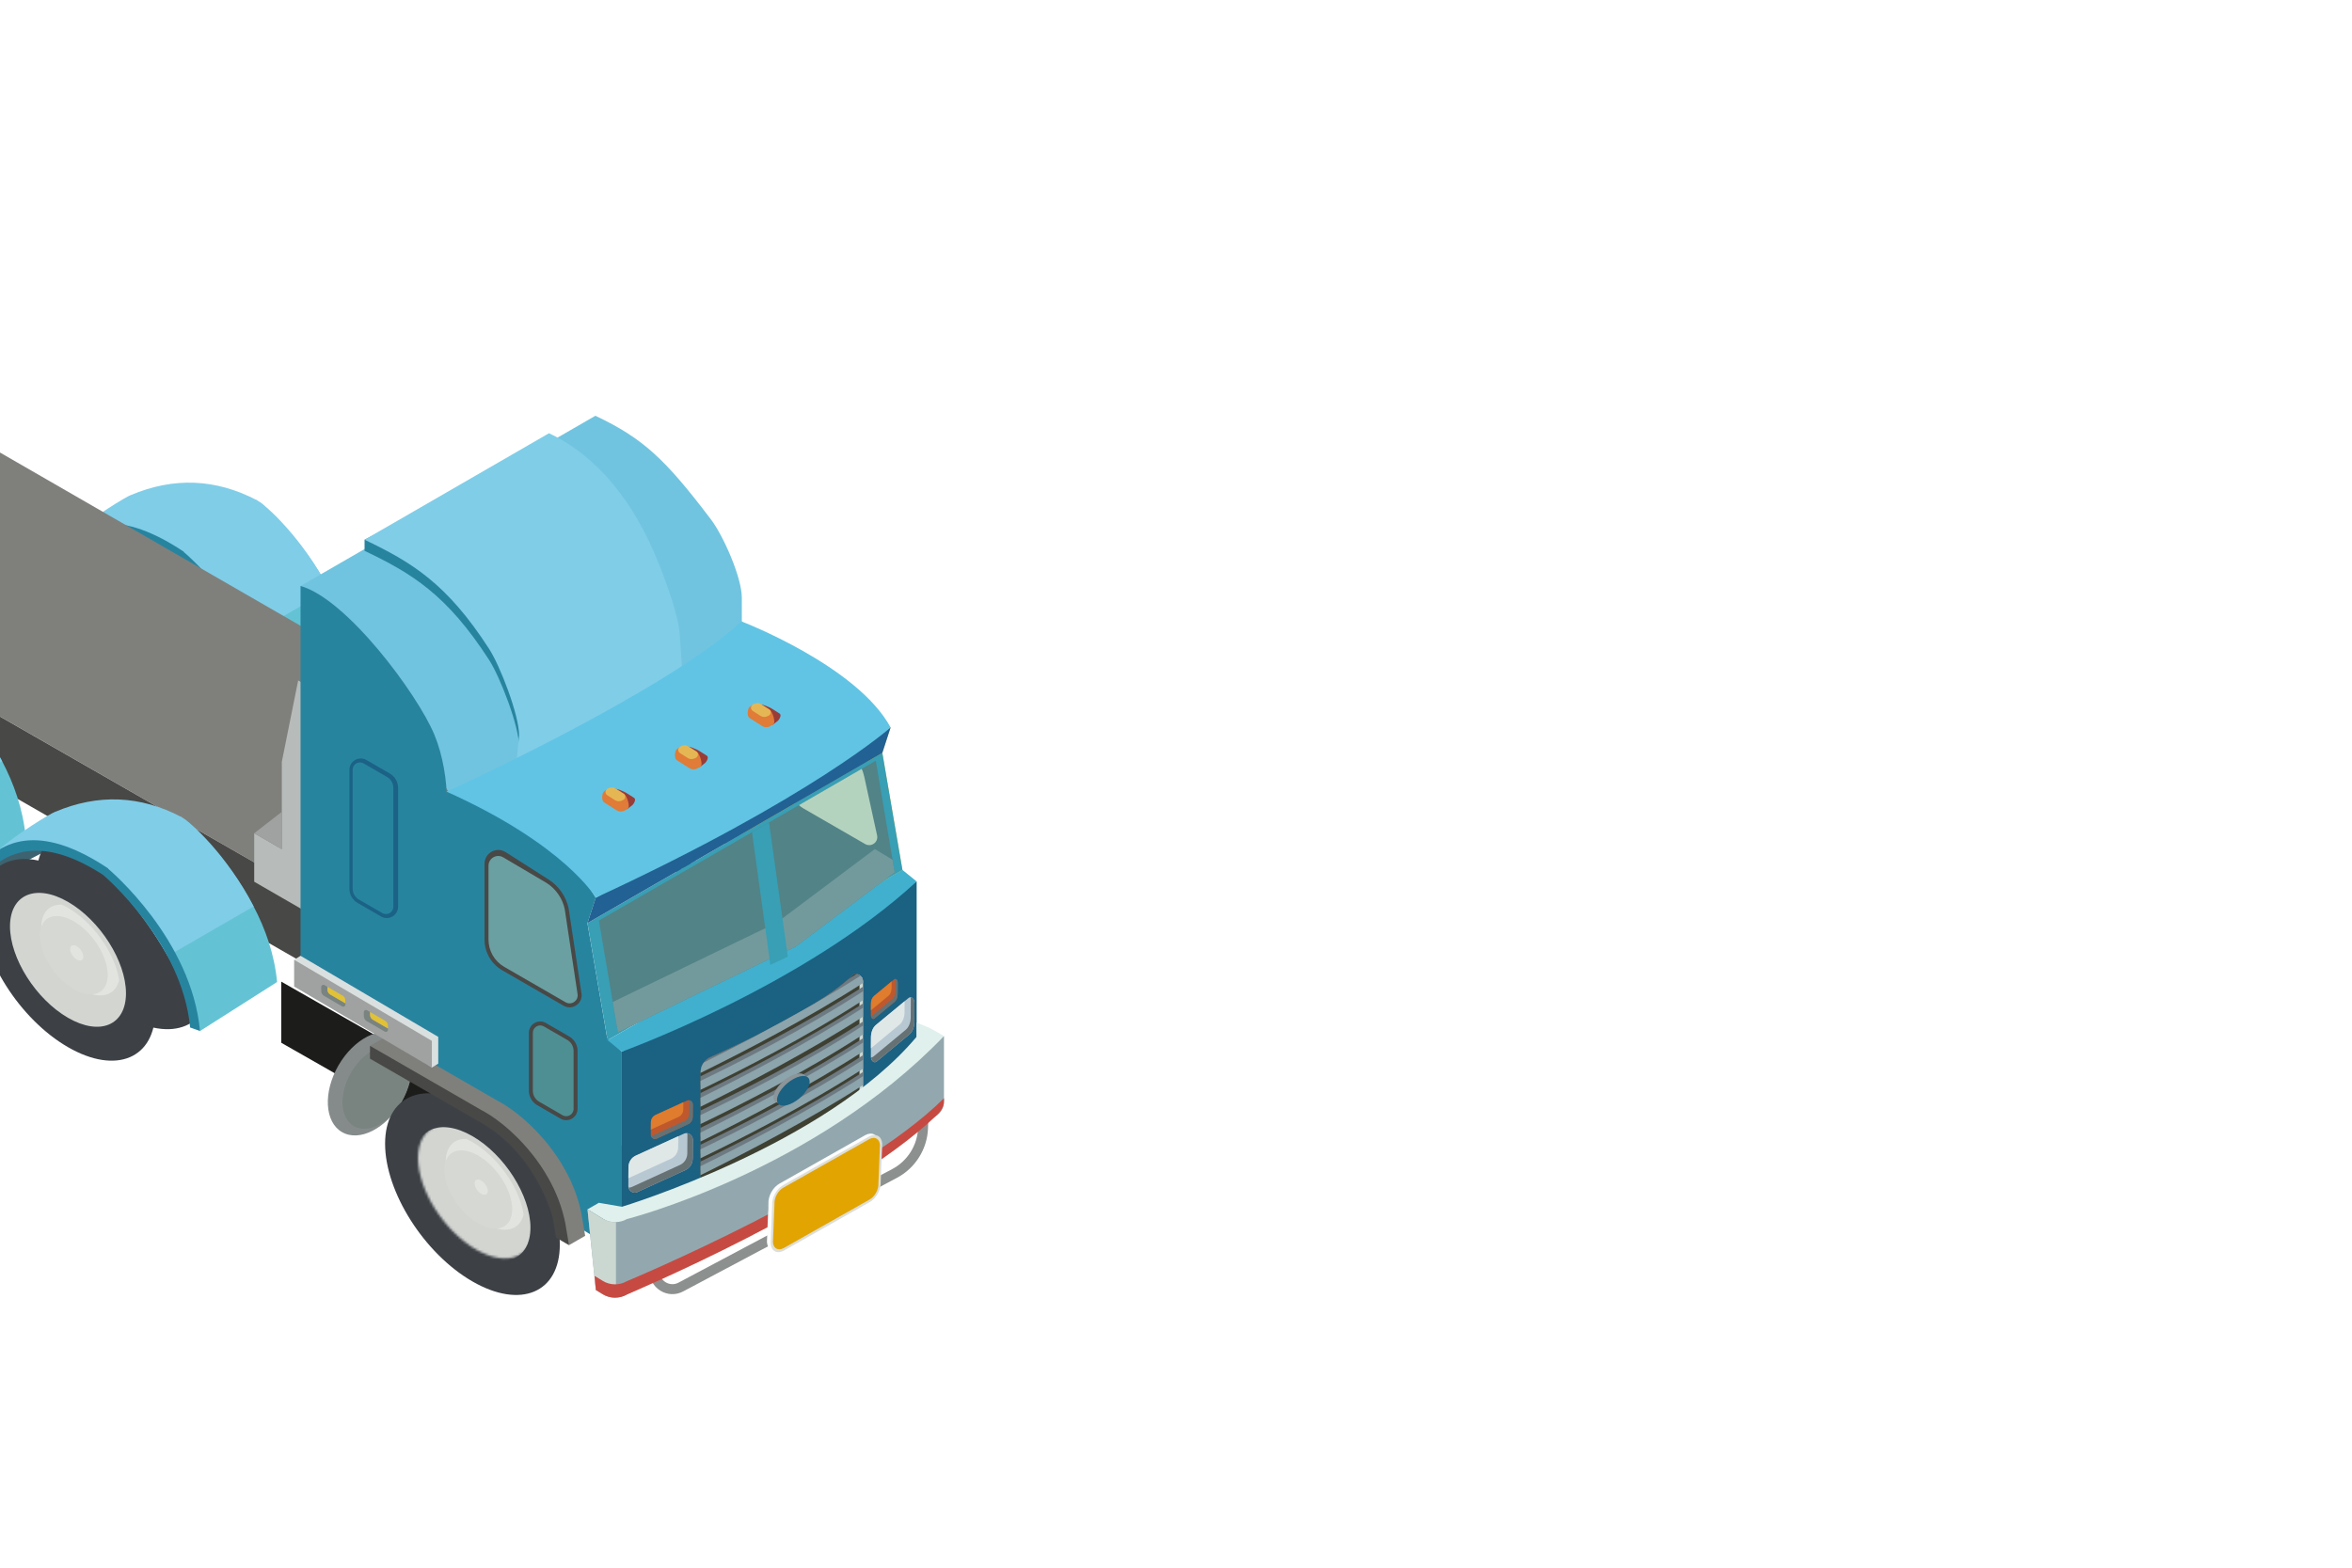 <?xml version="1.0" encoding="UTF-8" standalone="no"?>
<svg
   xmlns:dc="http://purl.org/dc/elements/1.1/"
   xmlns:cc="http://creativecommons.org/ns#"
   xmlns:rdf="http://www.w3.org/1999/02/22-rdf-syntax-ns#"
   xmlns:svg="http://www.w3.org/2000/svg"
   xmlns="http://www.w3.org/2000/svg"
   xmlns:xlink="http://www.w3.org/1999/xlink"
   xmlns:sodipodi="http://sodipodi.sourceforge.net/DTD/sodipodi-0.dtd"
   xmlns:inkscape="http://www.inkscape.org/namespaces/inkscape"
   width="976.305"
   height="651.046"
   viewBox="0 0 976.305 531.687"
   version="1.1"
   id="svg8378"
   sodipodi:docname="truck_with_40container.svg"
   inkscape:version="0.92.3 (2405546, 2018-03-11)">
  <sodipodi:namedview
     pagecolor="#ffffff"
     bordercolor="#666666"
     borderopacity="1"
     objecttolerance="10"
     gridtolerance="10"
     guidetolerance="10"
     inkscape:pageopacity="0"
     inkscape:pageshadow="2"
     inkscape:window-width="1920"
     inkscape:window-height="997"
     id="namedview8380"
     showgrid="false"
     inkscape:zoom="0.7333333"
     inkscape:cx="439.58202"
     inkscape:cy="374.722"
     inkscape:window-x="0"
     inkscape:window-y="25"
     inkscape:window-maximized="1"
     inkscape:current-layer="svg8378"
     fit-margin-top="0"
     fit-margin-left="0"
     fit-margin-right="0"
     fit-margin-bottom="0" />
  <defs
     id="defs7852">
    <filter
       x="0"
       y="0"
       width="1"
       height="1"
       filterUnits="objectBoundingBox"
       id="filter-1">
      <feGaussianBlur
         stdDeviation="0"
         in="SourceGraphic"
         id="feGaussianBlur7844" />
    </filter>
    <path
       d="m 10.864,55.291 c 0,13.293 10.777,17.848 24.072,10.175 13.291,-7.673 24.068,-24.668 24.068,-37.957 0,-13.289 -10.777,-17.844 -24.068,-10.175 -13.295,7.673 -24.072,24.668 -24.072,37.957"
       id="path-2"
       inkscape:connector-curvature="0" />
    <path
       d="m 43.747,12.888 c 0,11.934 -9.666,27.174 -21.602,34.067 -11.891,6.857 -21.598,2.767 -21.598,-9.126 0,-1.322 0.122,-2.686 0.371,-4.045 C 2.694,22.675 11.573,9.916 22.145,3.762 23.014,3.268 23.88,2.811 24.709,2.439 35.444,-2.516 43.747,1.823 43.747,12.888"
       id="path-4"
       inkscape:connector-curvature="0" />
    <path
       d="m 30.891,6.82 c 0,8.836 -11.193,24.982 -20.071,30.227 L 10.693,37.128 10.321,37.006 C 9.909,36.924 9.538,36.842 9.166,36.634 L 8.713,36.467 C 6.77,35.769 3.59,34.528 0.578,32.834 0.329,32.341 0.161,31.802 0.039,31.226 0.288,29.614 0.7,27.961 1.235,26.312 4.043,17.68 10.489,8.803 18.212,3.228 19.2,2.485 20.233,1.824 21.265,1.204 22.008,0.791 22.714,0.42 23.412,0.089 26.266,2.155 28.658,4.51 29.94,5.787 l 0.041,0.041 c 0.58,0.62 0.91,0.992 0.91,0.992"
       id="path-6"
       inkscape:connector-curvature="0" />
    <path
       d="m 14.02,4.523 c 0,3.796 -3.074,8.64 -6.866,10.832 -3.78,2.179 -6.866,0.877 -6.866,-2.902 0,-0.42 0.037,-0.853 0.118,-1.286 C 0.969,7.633 3.79,3.58 7.154,1.621 L 7.966,1.205 c 3.417,-1.575 6.054,-0.2 6.054,3.318"
       id="path-8"
       inkscape:connector-curvature="0" />
    <path
       d="m 35.44,18.91 c -0.469,0 -0.984,-0.114 -1.523,-0.355 L 15.671,10.343 0.865,1.764 C 0.69,1.405 0.543,1.037 0.433,0.666 14.087,7.817 26.901,13.967 36.775,18.53 36.399,18.779 35.946,18.91 35.44,18.91"
       id="path-10"
       inkscape:connector-curvature="0" />
  </defs>
  <g
     id="main-group"
     transform="translate(-380.08,-20.034)">
    <g
       id="g34234"
       transform="translate(-76.08,-138.034)"
       style="fill:none;fill-rule:evenodd;stroke:none;stroke-width:1">
      <g
         id="Group"
         transform="translate(24,133)">
        <g
           id="view-finder-oval">
          <ellipse
             id="Oval"
             transform="matrix(-0.94,-0.342,-0.342,0.94,1054.781,185.986)"
             cx="488.152"
             cy="315.523"
             rx="457.934"
             ry="169.098"
             style="opacity:0.422;fill:#ffffff;fill-opacity:0.223;filter:url(#filter-1)" />
        </g>
        <g
           id="truck-rear"
           transform="matrix(-1,0,0,1,677,49)">
          <g
             id="Group-8-Copy-5"
             transform="translate(273.224,15.511)">
            <polygon
               id="Path-2"
               points="119.573,27.225 126.43,37.505 94.699,21.06 104.088,19.959 "
               style="fill:#3e6370" />
            <path
               d="M 63.631,90.099 C 83.661,78.541 99.895,52.934 99.895,32.907 99.895,12.884 83.661,6.019 63.631,17.581 43.6,29.14 27.366,54.746 27.366,74.774 c 0,20.023 16.234,26.888 36.265,15.326 z"
               id="Fill-6150-Copy"
               inkscape:connector-curvature="0"
               style="fill:#3d4146" />
            <path
               d="m 50.527,87.846 c 0,20.027 16.238,26.892 36.265,15.33 20.031,-11.558 36.269,-37.165 36.269,-57.192 0,-20.027 -16.238,-26.888 -36.269,-15.33 C 66.766,42.217 50.527,67.823 50.527,87.846"
               id="Fill-6154-Copy"
               inkscape:connector-curvature="0"
               style="fill:#3d4146" />
            <path
               d="m 62.724,80.81 c 0,13.289 10.777,17.844 24.068,10.171 13.295,-7.673 24.072,-24.668 24.072,-37.957 0,-13.289 -10.777,-17.844 -24.072,-10.171 -13.291,7.669 -24.068,24.664 -24.068,37.957"
               id="Fill-6158-Copy"
               inkscape:connector-curvature="0"
               style="fill:#d3d5d1" />
            <path
               d="m 97.895,53.212 v 0.163 c 0,9.044 -7.311,20.566 -16.357,25.77 -1.649,0.992 -3.262,1.649 -4.788,2.065 -5.041,1.363 -9.046,-0.208 -10.658,-4.257 -0.245,-0.494 -0.412,-1.029 -0.535,-1.608 0.245,-1.612 0.661,-3.261 1.196,-4.914 2.808,-8.632 9.254,-17.509 16.977,-23.084 0.988,-0.743 2.021,-1.404 3.053,-2.024 0.743,-0.412 1.445,-0.784 2.147,-1.114 l 0.412,-0.204 c 5.041,-0.208 8.47,3.098 8.552,9.208"
               id="Fill-6162-Copy"
               inkscape:connector-curvature="0"
               style="fill:#e2e4e0" />
            <path
               d="m 98.475,56.881 c 0,7.783 -6.307,17.725 -14.091,22.227 -7.76,4.469 -14.095,1.804 -14.095,-5.955 0,-0.865 0.082,-1.751 0.245,-2.641 1.159,-7.249 6.952,-15.575 13.85,-19.587 0.563,-0.322 1.131,-0.62 1.67,-0.861 7.005,-3.237 12.422,-0.408 12.422,6.816"
               id="Fill-6166-Copy"
               inkscape:connector-curvature="0"
               style="fill:#d6d8d4" />
            <path
               d="m 85.91,62.448 c 0,1.518 -1.229,3.461 -2.747,4.339 -1.514,0.873 -2.751,0.351 -2.751,-1.163 l 0.049,-0.514 c 0.225,-1.412 1.355,-3.037 2.702,-3.82 l 0.322,-0.171 c 1.367,-0.629 2.425,-0.078 2.425,1.331"
               id="Fill-6170-Copy"
               inkscape:connector-curvature="0"
               style="fill:#e2e4e0" />
            <path
               d="m 70.415,28.842 c -0.082,1.857 -13.254,15.652 -25.027,36.504 -5.119,9.167 -9.993,19.656 -13.381,31.137 L 0,76.125 C 1.074,64.644 4.874,53.991 9.748,44.739 20.814,23.393 37.416,9.312 38.408,8.484 l 32.007,20.358"
               id="Fill-6171-Copy"
               inkscape:connector-curvature="0"
               style="fill:#63c3d4" />
            <path
               d="M 72.342,28.834 C 72.26,30.691 57.161,44.494 45.388,65.346 L 9.748,44.739 C 20.814,23.393 35.812,9.814 39.658,7.654 42.222,6.214 53.117,13.274 72.342,28.834 Z"
               id="Fill-6172-Copy"
               inkscape:connector-curvature="0"
               style="fill:#80cde8" />
            <path
               d="M 31.991,96.483 C 35.51,58.432 69.003,30.025 70.427,28.834 l 1.914,2.71 C 72.011,31.821 39.379,59.542 36.097,95.009 Z"
               id="Fill-6173-Copy"
               inkscape:connector-curvature="0"
               style="fill:#27849f" />
            <path
               d="M 70.098,28.988 39.658,7.654 c 17.134,-9.017 34.642,-9.737 52.524,-2.16 1.69,0.52 16.074,9.307 23.143,15.581 3.512,3.117 7.214,6.855 11.105,11.214 L 110.864,21.075 94.398,19.414 Z"
               id="Path"
               inkscape:connector-curvature="0"
               style="fill:#80cde8" />
            <path
               d="m 70.098,38.277 c 12.502,-19.759 30.595,-21.952 54.279,-6.579 1.156,-1.544 1.84,-2.447 2.053,-2.71 -24.96,-16.675 -43.737,-15.575 -56.332,3.301 0,3.992 0,5.988 0,5.988 z"
               id="Path-81"
               transform="matrix(-1,0,0,1,196.527,0)"
               inkscape:connector-curvature="0"
               style="fill:#27849f" />
          </g>
          <g
             id="Group-8-Copy-4"
             transform="translate(98.429,116.47)">
            <polygon
               id="polygon7869"
               points="119.573,27.225 126.43,37.505 94.699,21.06 104.088,19.959 "
               style="fill:#3e6370" />
            <path
               d="M 63.631,90.099 C 83.661,78.541 99.895,52.934 99.895,32.907 99.895,12.884 83.661,6.019 63.631,17.581 43.6,29.14 27.366,54.746 27.366,74.774 c 0,20.023 16.234,26.888 36.265,15.326 z"
               id="path7871"
               inkscape:connector-curvature="0"
               style="fill:#3d4146" />
            <path
               d="m 50.527,87.846 c 0,20.027 16.238,26.892 36.265,15.33 20.031,-11.558 36.269,-37.165 36.269,-57.192 0,-20.027 -16.238,-26.888 -36.269,-15.33 C 66.766,42.217 50.527,67.823 50.527,87.846"
               id="path7873"
               inkscape:connector-curvature="0"
               style="fill:#3d4146" />
            <path
               d="m 62.724,80.81 c 0,13.289 10.777,17.844 24.068,10.171 13.295,-7.673 24.072,-24.668 24.072,-37.957 0,-13.289 -10.777,-17.844 -24.072,-10.171 -13.291,7.669 -24.068,24.664 -24.068,37.957"
               id="path7875"
               inkscape:connector-curvature="0"
               style="fill:#d3d5d1" />
            <path
               d="m 97.895,53.212 v 0.163 c 0,9.044 -7.311,20.566 -16.357,25.77 -1.649,0.992 -3.262,1.649 -4.788,2.065 -5.041,1.363 -9.046,-0.208 -10.658,-4.257 -0.245,-0.494 -0.412,-1.029 -0.535,-1.608 0.245,-1.612 0.661,-3.261 1.196,-4.914 2.808,-8.632 9.254,-17.509 16.977,-23.084 0.988,-0.743 2.021,-1.404 3.053,-2.024 0.743,-0.412 1.445,-0.784 2.147,-1.114 l 0.412,-0.204 c 5.041,-0.208 8.47,3.098 8.552,9.208"
               id="path7877"
               inkscape:connector-curvature="0"
               style="fill:#e2e4e0" />
            <path
               d="m 98.475,56.881 c 0,7.783 -6.307,17.725 -14.091,22.227 -7.76,4.469 -14.095,1.804 -14.095,-5.955 0,-0.865 0.082,-1.751 0.245,-2.641 1.159,-7.249 6.952,-15.575 13.85,-19.587 0.563,-0.322 1.131,-0.62 1.67,-0.861 7.005,-3.237 12.422,-0.408 12.422,6.816"
               id="path7879"
               inkscape:connector-curvature="0"
               style="fill:#d6d8d4" />
            <path
               d="m 85.91,62.448 c 0,1.518 -1.229,3.461 -2.747,4.339 -1.514,0.873 -2.751,0.351 -2.751,-1.163 l 0.049,-0.514 c 0.225,-1.412 1.355,-3.037 2.702,-3.82 l 0.322,-0.171 c 1.367,-0.629 2.425,-0.078 2.425,1.331"
               id="path7881"
               inkscape:connector-curvature="0"
               style="fill:#e2e4e0" />
            <path
               d="m 70.415,28.842 c -0.082,1.857 -13.254,15.652 -25.027,36.504 -5.119,9.167 -9.993,19.656 -13.381,31.137 L 0,76.125 C 1.074,64.644 4.874,53.991 9.748,44.739 20.814,23.393 37.416,9.312 38.408,8.484 l 32.007,20.358"
               id="path7883"
               inkscape:connector-curvature="0"
               style="fill:#63c3d4" />
            <path
               d="M 72.342,28.834 C 72.26,30.691 57.161,44.494 45.388,65.346 L 9.748,44.739 C 20.814,23.393 35.812,9.814 39.658,7.654 42.222,6.214 53.117,13.274 72.342,28.834 Z"
               id="path7885"
               inkscape:connector-curvature="0"
               style="fill:#80cde8" />
            <path
               d="M 31.991,96.483 C 35.51,58.432 69.003,30.025 70.427,28.834 l 1.914,2.71 C 72.011,31.821 39.379,59.542 36.097,95.009 Z"
               id="path7887"
               inkscape:connector-curvature="0"
               style="fill:#27849f" />
            <path
               d="M 70.098,28.988 39.658,7.654 c 17.134,-9.017 34.642,-9.737 52.524,-2.16 1.69,0.52 16.074,9.307 23.143,15.581 3.512,3.117 7.214,6.855 11.105,11.214 L 110.864,21.075 94.398,19.414 Z"
               id="path7889"
               inkscape:connector-curvature="0"
               style="fill:#80cde8" />
            <path
               d="m 70.098,38.277 c 12.502,-19.759 30.595,-21.952 54.279,-6.579 1.156,-1.544 1.84,-2.447 2.053,-2.71 -24.96,-16.675 -43.737,-15.575 -56.332,3.301 0,3.992 0,5.988 0,5.988 z"
               id="path7891"
               transform="matrix(-1,0,0,1,196.527,0)"
               inkscape:connector-curvature="0"
               style="fill:#27849f" />
          </g>
          <g
             id="Group-8-Copy-3"
             transform="translate(0,173.312)">
            <polygon
               id="polygon7894"
               points="119.573,27.225 126.43,37.505 94.699,21.06 104.088,19.959 "
               style="fill:#3e6370" />
            <path
               d="M 63.631,90.099 C 83.661,78.541 99.895,52.934 99.895,32.907 99.895,12.884 83.661,6.019 63.631,17.581 43.6,29.14 27.366,54.746 27.366,74.774 c 0,20.023 16.234,26.888 36.265,15.326 z"
               id="path7896"
               inkscape:connector-curvature="0"
               style="fill:#3d4146" />
            <path
               d="m 50.527,87.846 c 0,20.027 16.238,26.892 36.265,15.33 20.031,-11.558 36.269,-37.165 36.269,-57.192 0,-20.027 -16.238,-26.888 -36.269,-15.33 C 66.766,42.217 50.527,67.823 50.527,87.846"
               id="path7898"
               inkscape:connector-curvature="0"
               style="fill:#3d4146" />
            <path
               d="m 62.724,80.81 c 0,13.289 10.777,17.844 24.068,10.171 13.295,-7.673 24.072,-24.668 24.072,-37.957 0,-13.289 -10.777,-17.844 -24.072,-10.171 -13.291,7.669 -24.068,24.664 -24.068,37.957"
               id="path7900"
               inkscape:connector-curvature="0"
               style="fill:#d3d5d1" />
            <path
               d="m 97.895,53.212 v 0.163 c 0,9.044 -7.311,20.566 -16.357,25.77 -1.649,0.992 -3.262,1.649 -4.788,2.065 -5.041,1.363 -9.046,-0.208 -10.658,-4.257 -0.245,-0.494 -0.412,-1.029 -0.535,-1.608 0.245,-1.612 0.661,-3.261 1.196,-4.914 2.808,-8.632 9.254,-17.509 16.977,-23.084 0.988,-0.743 2.021,-1.404 3.053,-2.024 0.743,-0.412 1.445,-0.784 2.147,-1.114 l 0.412,-0.204 c 5.041,-0.208 8.47,3.098 8.552,9.208"
               id="path7902"
               inkscape:connector-curvature="0"
               style="fill:#e2e4e0" />
            <path
               d="m 98.475,56.881 c 0,7.783 -6.307,17.725 -14.091,22.227 -7.76,4.469 -14.095,1.804 -14.095,-5.955 0,-0.865 0.082,-1.751 0.245,-2.641 1.159,-7.249 6.952,-15.575 13.85,-19.587 0.563,-0.322 1.131,-0.62 1.67,-0.861 7.005,-3.237 12.422,-0.408 12.422,6.816"
               id="path7904"
               inkscape:connector-curvature="0"
               style="fill:#d6d8d4" />
            <path
               d="m 85.91,62.448 c 0,1.518 -1.229,3.461 -2.747,4.339 -1.514,0.873 -2.751,0.351 -2.751,-1.163 l 0.049,-0.514 c 0.225,-1.412 1.355,-3.037 2.702,-3.82 l 0.322,-0.171 c 1.367,-0.629 2.425,-0.078 2.425,1.331"
               id="path7906"
               inkscape:connector-curvature="0"
               style="fill:#e2e4e0" />
            <path
               d="m 70.415,28.842 c -0.082,1.857 -13.254,15.652 -25.027,36.504 -5.119,9.167 -9.993,19.656 -13.381,31.137 L 0,76.125 C 1.074,64.644 4.874,53.991 9.748,44.739 20.814,23.393 37.416,9.312 38.408,8.484 l 32.007,20.358"
               id="path7908"
               inkscape:connector-curvature="0"
               style="fill:#63c3d4" />
            <path
               d="M 72.342,28.834 C 72.26,30.691 57.161,44.494 45.388,65.346 L 9.748,44.739 C 20.814,23.393 35.812,9.814 39.658,7.654 42.222,6.214 53.117,13.274 72.342,28.834 Z"
               id="path7910"
               inkscape:connector-curvature="0"
               style="fill:#80cde8" />
            <path
               d="M 31.991,96.483 C 35.51,58.432 69.003,30.025 70.427,28.834 l 1.914,2.71 C 72.011,31.821 39.379,59.542 36.097,95.009 Z"
               id="path7912"
               inkscape:connector-curvature="0"
               style="fill:#27849f" />
            <path
               d="M 70.098,28.988 39.658,7.654 c 17.134,-9.017 34.642,-9.737 52.524,-2.16 1.69,0.52 16.074,9.307 23.143,15.581 3.512,3.117 7.214,6.855 11.105,11.214 L 110.864,21.075 94.398,19.414 Z"
               id="path7914"
               inkscape:connector-curvature="0"
               style="fill:#80cde8" />
            <path
               d="m 70.098,38.277 c 12.502,-19.759 30.595,-21.952 54.279,-6.579 1.156,-1.544 1.84,-2.447 2.053,-2.71 -24.96,-16.675 -43.737,-15.575 -56.332,3.301 0,3.992 0,5.988 0,5.988 z"
               id="path7916"
               transform="matrix(-1,0,0,1,196.527,0)"
               inkscape:connector-curvature="0"
               style="fill:#27849f" />
          </g>
          <g
             id="Group-7"
             transform="translate(24.531)">
            <polyline
               id="Fill-6064"
               points="508.402 81.052 515.881 77.199 382.149 0 374.671 3.853 508.402 81.052"
               style="fill:#b3b4b3" />
            <polyline
               id="Fill-6065"
               points="508.402 102.251 515.881 98.398 515.881 77.199 508.402 81.052 508.402 102.251"
               style="fill:#80817d" />
            <polyline
               id="Fill-6066"
               points="374.671 3.853 508.402 81.052 508.402 102.251 374.671 25.056 374.671 3.853"
               style="fill:#53554b" />
            <polygon
               id="Fill-6117"
               points="0.491,231.002 359.557,23.995 398.399,20.031 489.738,72.364 454.555,79.466 94.863,285.842 "
               style="fill:#7f807c" />
            <polygon
               id="Fill-6118"
               points="489.738,72.364 454.718,79.466 359.557,23.995 398.399,20.031 "
               style="fill:#6e6e6b" />
            <polygon
               id="Fill-6121"
               points="94.863,315.865 94.863,285.842 454.718,79.466 489.738,72.364 489.738,89.278 "
               style="fill:#484846" />
          </g>
          <g
             id="Group-8"
             transform="translate(408.988,88.473)">
            <polygon
               id="polygon7926"
               points="119.573,27.225 126.43,37.505 94.699,21.06 104.088,19.959 "
               style="fill:#3e6370" />
            <path
               d="M 63.631,90.099 C 83.661,78.541 99.895,52.934 99.895,32.907 99.895,12.884 83.661,6.019 63.631,17.581 43.6,29.14 27.366,54.746 27.366,74.774 c 0,20.023 16.234,26.888 36.265,15.326 z"
               id="path7928"
               inkscape:connector-curvature="0"
               style="fill:#3d4146" />
            <path
               d="m 50.527,87.846 c 0,20.027 16.238,26.892 36.265,15.33 20.031,-11.558 36.269,-37.165 36.269,-57.192 0,-20.027 -16.238,-26.888 -36.269,-15.33 C 66.766,42.217 50.527,67.823 50.527,87.846"
               id="path7930"
               inkscape:connector-curvature="0"
               style="fill:#3d4146" />
            <path
               d="m 62.724,80.81 c 0,13.289 10.777,17.844 24.068,10.171 13.295,-7.673 24.072,-24.668 24.072,-37.957 0,-13.289 -10.777,-17.844 -24.072,-10.171 -13.291,7.669 -24.068,24.664 -24.068,37.957"
               id="path7932"
               inkscape:connector-curvature="0"
               style="fill:#d3d5d1" />
            <path
               d="m 97.895,53.212 v 0.163 c 0,9.044 -7.311,20.566 -16.357,25.77 -1.649,0.992 -3.262,1.649 -4.788,2.065 -5.041,1.363 -9.046,-0.208 -10.658,-4.257 -0.245,-0.494 -0.412,-1.029 -0.535,-1.608 0.245,-1.612 0.661,-3.261 1.196,-4.914 2.808,-8.632 9.254,-17.509 16.977,-23.084 0.988,-0.743 2.021,-1.404 3.053,-2.024 0.743,-0.412 1.445,-0.784 2.147,-1.114 l 0.412,-0.204 c 5.041,-0.208 8.47,3.098 8.552,9.208"
               id="path7934"
               inkscape:connector-curvature="0"
               style="fill:#e2e4e0" />
            <path
               d="m 98.475,56.881 c 0,7.783 -6.307,17.725 -14.091,22.227 -7.76,4.469 -14.095,1.804 -14.095,-5.955 0,-0.865 0.082,-1.751 0.245,-2.641 1.159,-7.249 6.952,-15.575 13.85,-19.587 0.563,-0.322 1.131,-0.62 1.67,-0.861 7.005,-3.237 12.422,-0.408 12.422,6.816"
               id="path7936"
               inkscape:connector-curvature="0"
               style="fill:#d6d8d4" />
            <path
               d="m 85.91,62.448 c 0,1.518 -1.229,3.461 -2.747,4.339 -1.514,0.873 -2.751,0.351 -2.751,-1.163 l 0.049,-0.514 c 0.225,-1.412 1.355,-3.037 2.702,-3.82 l 0.322,-0.171 c 1.367,-0.629 2.425,-0.078 2.425,1.331"
               id="path7938"
               inkscape:connector-curvature="0"
               style="fill:#e2e4e0" />
            <path
               d="m 70.415,28.842 c -0.082,1.857 -13.254,15.652 -25.027,36.504 -5.119,9.167 -9.993,19.656 -13.381,31.137 L 0,76.125 C 1.074,64.644 4.874,53.991 9.748,44.739 20.814,23.393 37.416,9.312 38.408,8.484 l 32.007,20.358"
               id="path7940"
               inkscape:connector-curvature="0"
               style="fill:#63c3d4" />
            <path
               d="M 72.342,28.834 C 72.26,30.691 57.161,44.494 45.388,65.346 L 9.748,44.739 C 20.814,23.393 35.812,9.814 39.658,7.654 43.504,5.494 72.423,26.977 72.342,28.834 Z"
               id="path7942"
               inkscape:connector-curvature="0"
               style="fill:#80cde8" />
            <path
               d="M 31.991,96.483 C 35.51,58.432 69.003,30.025 70.427,28.834 l 1.914,2.71 C 72.011,31.821 39.379,59.542 36.097,95.009 Z"
               id="path7944"
               inkscape:connector-curvature="0"
               style="fill:#27849f" />
            <path
               d="M 70.098,28.988 39.658,7.654 c 17.134,-9.017 34.642,-9.737 52.524,-2.16 1.69,0.52 16.074,9.307 23.143,15.581 3.512,3.117 7.214,6.855 11.105,11.214 L 110.864,21.075 94.398,19.414 Z"
               id="path7946"
               inkscape:connector-curvature="0"
               style="fill:#80cde8" />
            <path
               d="m 70.098,38.277 c 12.502,-19.759 30.595,-21.952 54.279,-6.579 1.156,-1.544 1.84,-2.447 2.053,-2.71 -24.96,-16.675 -43.737,-15.575 -56.332,3.301 0,3.992 0,5.988 0,5.988 z"
               id="path7948"
               transform="matrix(-1,0,0,1,196.527,0)"
               inkscape:connector-curvature="0"
               style="fill:#27849f" />
          </g>
          <g
             id="Group-8-Copy"
             transform="translate(234.192,187.734)">
            <polygon
               id="polygon7951"
               points="119.573,27.225 126.43,37.505 94.699,21.06 104.088,19.959 "
               style="fill:#3e6370" />
            <path
               d="M 63.631,90.099 C 83.661,78.541 99.895,52.934 99.895,32.907 99.895,12.884 83.661,6.019 63.631,17.581 43.6,29.14 27.366,54.746 27.366,74.774 c 0,20.023 16.234,26.888 36.265,15.326 z"
               id="path7953"
               inkscape:connector-curvature="0"
               style="fill:#3d4146" />
            <path
               d="m 50.527,87.846 c 0,20.027 16.238,26.892 36.265,15.33 20.031,-11.558 36.269,-37.165 36.269,-57.192 0,-20.027 -16.238,-26.888 -36.269,-15.33 C 66.766,42.217 50.527,67.823 50.527,87.846"
               id="path7955"
               inkscape:connector-curvature="0"
               style="fill:#3d4146" />
            <path
               d="m 62.724,80.81 c 0,13.289 10.777,17.844 24.068,10.171 13.295,-7.673 24.072,-24.668 24.072,-37.957 0,-13.289 -10.777,-17.844 -24.072,-10.171 -13.291,7.669 -24.068,24.664 -24.068,37.957"
               id="path7957"
               inkscape:connector-curvature="0"
               style="fill:#d3d5d1" />
            <path
               d="m 97.895,53.212 v 0.163 c 0,9.044 -7.311,20.566 -16.357,25.77 -1.649,0.992 -3.262,1.649 -4.788,2.065 -5.041,1.363 -9.046,-0.208 -10.658,-4.257 -0.245,-0.494 -0.412,-1.029 -0.535,-1.608 0.245,-1.612 0.661,-3.261 1.196,-4.914 2.808,-8.632 9.254,-17.509 16.977,-23.084 0.988,-0.743 2.021,-1.404 3.053,-2.024 0.743,-0.412 1.445,-0.784 2.147,-1.114 l 0.412,-0.204 c 5.041,-0.208 8.47,3.098 8.552,9.208"
               id="path7959"
               inkscape:connector-curvature="0"
               style="fill:#e2e4e0" />
            <path
               d="m 98.475,56.881 c 0,7.783 -6.307,17.725 -14.091,22.227 -7.76,4.469 -14.095,1.804 -14.095,-5.955 0,-0.865 0.082,-1.751 0.245,-2.641 1.159,-7.249 6.952,-15.575 13.85,-19.587 0.563,-0.322 1.131,-0.62 1.67,-0.861 7.005,-3.237 12.422,-0.408 12.422,6.816"
               id="path7961"
               inkscape:connector-curvature="0"
               style="fill:#d6d8d4" />
            <path
               d="m 85.91,62.448 c 0,1.518 -1.229,3.461 -2.747,4.339 -1.514,0.873 -2.751,0.351 -2.751,-1.163 l 0.049,-0.514 c 0.225,-1.412 1.355,-3.037 2.702,-3.82 l 0.322,-0.171 c 1.367,-0.629 2.425,-0.078 2.425,1.331"
               id="path7963"
               inkscape:connector-curvature="0"
               style="fill:#e2e4e0" />
            <path
               d="m 70.415,28.842 c -0.082,1.857 -13.254,15.652 -25.027,36.504 -5.119,9.167 -9.993,19.656 -13.381,31.137 L 0,76.125 C 1.074,64.644 4.874,53.991 9.748,44.739 20.814,23.393 37.416,9.312 38.408,8.484 l 32.007,20.358"
               id="path7965"
               inkscape:connector-curvature="0"
               style="fill:#63c3d4" />
            <path
               d="M 72.342,28.834 C 72.26,30.691 57.161,44.494 45.388,65.346 L 9.748,44.739 C 20.814,23.393 35.812,9.814 39.658,7.654 42.222,6.214 53.117,13.274 72.342,28.834 Z"
               id="path7967"
               inkscape:connector-curvature="0"
               style="fill:#80cde8" />
            <path
               d="M 31.991,96.483 C 35.51,58.432 69.003,30.025 70.427,28.834 l 1.914,2.71 C 72.011,31.821 39.379,59.542 36.097,95.009 Z"
               id="path7969"
               inkscape:connector-curvature="0"
               style="fill:#27849f" />
            <path
               d="M 70.098,28.988 39.658,7.654 c 17.134,-9.017 34.642,-9.737 52.524,-2.16 1.69,0.52 16.074,9.307 23.143,15.581 3.512,3.117 7.214,6.855 11.105,11.214 L 110.864,21.075 94.398,19.414 Z"
               id="path7971"
               inkscape:connector-curvature="0"
               style="fill:#80cde8" />
            <path
               d="m 70.098,38.277 c 12.502,-19.759 30.595,-21.952 54.279,-6.579 1.156,-1.544 1.84,-2.447 2.053,-2.71 -24.96,-16.675 -43.737,-15.575 -56.332,3.301 0,3.992 0,5.988 0,5.988 z"
               id="path7973"
               transform="matrix(-1,0,0,1,196.527,0)"
               inkscape:connector-curvature="0"
               style="fill:#27849f" />
          </g>
          <g
             id="Group-8-Copy-2"
             transform="translate(129.824,247.97)">
            <polygon
               id="polygon7976"
               points="119.573,27.225 126.43,37.505 94.699,21.06 104.088,19.959 "
               style="fill:#3e6370" />
            <path
               d="M 63.631,90.099 C 83.661,78.541 99.895,52.934 99.895,32.907 99.895,12.884 83.661,6.019 63.631,17.581 43.6,29.14 27.366,54.746 27.366,74.774 c 0,20.023 16.234,26.888 36.265,15.326 z"
               id="path7978"
               inkscape:connector-curvature="0"
               style="fill:#3d4146" />
            <path
               d="m 50.527,87.846 c 0,20.027 16.238,26.892 36.265,15.33 20.031,-11.558 36.269,-37.165 36.269,-57.192 0,-20.027 -16.238,-26.888 -36.269,-15.33 C 66.766,42.217 50.527,67.823 50.527,87.846"
               id="path7980"
               inkscape:connector-curvature="0"
               style="fill:#3d4146" />
            <path
               d="m 62.724,80.81 c 0,13.289 10.777,17.844 24.068,10.171 13.295,-7.673 24.072,-24.668 24.072,-37.957 0,-13.289 -10.777,-17.844 -24.072,-10.171 -13.291,7.669 -24.068,24.664 -24.068,37.957"
               id="path7982"
               inkscape:connector-curvature="0"
               style="fill:#d3d5d1" />
            <path
               d="m 97.895,53.212 v 0.163 c 0,9.044 -7.311,20.566 -16.357,25.77 -1.649,0.992 -3.262,1.649 -4.788,2.065 -5.041,1.363 -9.046,-0.208 -10.658,-4.257 -0.245,-0.494 -0.412,-1.029 -0.535,-1.608 0.245,-1.612 0.661,-3.261 1.196,-4.914 2.808,-8.632 9.254,-17.509 16.977,-23.084 0.988,-0.743 2.021,-1.404 3.053,-2.024 0.743,-0.412 1.445,-0.784 2.147,-1.114 l 0.412,-0.204 c 5.041,-0.208 8.47,3.098 8.552,9.208"
               id="path7984"
               inkscape:connector-curvature="0"
               style="fill:#e2e4e0" />
            <path
               d="m 98.475,56.881 c 0,7.783 -6.307,17.725 -14.091,22.227 -7.76,4.469 -14.095,1.804 -14.095,-5.955 0,-0.865 0.082,-1.751 0.245,-2.641 1.159,-7.249 6.952,-15.575 13.85,-19.587 0.563,-0.322 1.131,-0.62 1.67,-0.861 7.005,-3.237 12.422,-0.408 12.422,6.816"
               id="path7986"
               inkscape:connector-curvature="0"
               style="fill:#d6d8d4" />
            <path
               d="m 85.91,62.448 c 0,1.518 -1.229,3.461 -2.747,4.339 -1.514,0.873 -2.751,0.351 -2.751,-1.163 l 0.049,-0.514 c 0.225,-1.412 1.355,-3.037 2.702,-3.82 l 0.322,-0.171 c 1.367,-0.629 2.425,-0.078 2.425,1.331"
               id="path7988"
               inkscape:connector-curvature="0"
               style="fill:#e2e4e0" />
            <path
               d="m 70.415,28.842 c -0.082,1.857 -13.254,15.652 -25.027,36.504 -5.119,9.167 -9.993,19.656 -13.381,31.137 L 0,76.125 C 1.074,64.644 4.874,53.991 9.748,44.739 20.814,23.393 37.416,9.312 38.408,8.484 l 32.007,20.358"
               id="path7990"
               inkscape:connector-curvature="0"
               style="fill:#63c3d4" />
            <path
               d="M 72.342,28.834 C 72.26,30.691 57.161,44.494 45.388,65.346 L 9.748,44.739 C 20.814,23.393 35.812,9.814 39.658,7.654 42.222,6.214 53.117,13.274 72.342,28.834 Z"
               id="path7992"
               inkscape:connector-curvature="0"
               style="fill:#80cde8" />
            <path
               d="M 31.991,96.483 C 35.51,58.432 69.003,30.025 70.427,28.834 l 1.914,2.71 C 72.011,31.821 39.379,59.542 36.097,95.009 Z"
               id="path7994"
               inkscape:connector-curvature="0"
               style="fill:#27849f" />
            <path
               d="M 70.098,28.988 39.658,7.654 c 17.134,-9.017 34.642,-9.737 52.524,-2.16 1.69,0.52 16.074,9.307 23.143,15.581 3.512,3.117 7.214,6.855 11.105,11.214 L 110.864,21.075 94.398,19.414 Z"
               id="path7996"
               inkscape:connector-curvature="0"
               style="fill:#80cde8" />
            <path
               d="m 70.098,38.277 c 12.502,-19.759 30.595,-21.952 54.279,-6.579 1.156,-1.544 1.84,-2.447 2.053,-2.71 -24.96,-16.675 -43.737,-15.575 -56.332,3.301 0,3.992 0,5.988 0,5.988 z"
               id="path7998"
               transform="matrix(-1,0,0,1,196.527,0)"
               inkscape:connector-curvature="0"
               style="fill:#27849f" />
          </g>
        </g>
        <g
           id="truck-front"
           transform="matrix(-1,0,0,1,824,138)">
          <polyline
             id="Fill-6175"
             points="268.067 109.887 274.855 143.649 274.855 179.952 286.318 173.337 286.318 193.466 274.855 200.082 271.692 201.91 261.283 207.918 261.283 113.801 268.067 109.887"
             style="fill:#b7bbb9" />
          <polyline
             id="Fill-6183"
             points="286.318 173.337 274.855 164.435 274.855 179.952 286.318 173.337"
             style="fill:#9fa2a0" />
          <path
             d="m 111.517,366.358 c -1.637,4.2e-4 -3.274,-0.432 -4.764,-1.297 L 19.684,314.811 C 12.206,310.493 7.559,302.439 7.561,293.801 l 0.004,-17.004 4.131,-0.001 -0.004,17.004 c -0.002,7.169 3.854,13.851 10.059,17.434 l 87.069,50.251 c 1.686,0.979 3.702,0.975 5.393,0.003 1.69,-0.976 2.699,-2.724 2.7,-4.671 l 0.006,-22.911 4.131,-10e-4 -0.006,22.911 c -8.9e-4,3.442 -1.786,6.524 -4.766,8.248 -1.49,0.862 -3.127,1.295 -4.76,1.295"
             id="Fill-6184"
             transform="rotate(-2,64.305,321.577)"
             inkscape:connector-curvature="0"
             style="fill:#8c908e" />
          <polyline
             id="Fill-6185"
             points="275.088 234.945 275.088 260.323 147.651 332.992 147.651 307.614 275.088 234.945"
             style="fill:#1c1d1b" />
          <path
             d="m 226.638,257.18 c 7.233,-4.179 18.3,1.445 24.713,12.554 6.417,11.114 5.756,23.505 -1.478,27.68 -7.233,4.175 -18.3,-1.449 -24.717,-12.558 -6.413,-11.11 -5.752,-23.501 1.482,-27.676"
             id="Fill-6209"
             inkscape:connector-curvature="0"
             style="fill:#858b8b" />
          <path
             d="m 226.344,262.703 c 5.788,-3.343 14.646,1.155 19.782,10.048 5.135,8.897 4.605,18.815 -1.184,22.158 -5.792,3.343 -14.646,-1.159 -19.786,-10.052 -5.135,-8.893 -4.605,-18.811 1.188,-22.154"
             id="Fill-6210"
             inkscape:connector-curvature="0"
             style="fill:#79837f" />
          <path
             d="M 267.087,70.681 205.873,155.738 83.906,179.018 V 75.579 c 0,-8.465 7.695,-25.778 12.809,-32.525 C 115.848,17.832 124.877,9.42 144.696,0 l 122.391,70.681"
             id="Fill-6211"
             inkscape:connector-curvature="0"
             style="fill:#71c4df" />
          <path
             d="m 176.364,137.294 c 0,-8.461 7.866,-28.811 12.458,-35.92 17.553,-27.198 32.117,-35.945 51.691,-45.295 V 51.474 L 163.955,11.865 c -19.822,9.42 -35.383,28.178 -45.845,54.842 -3.094,7.881 -8.564,22.509 -8.564,30.97 l -6.384,93.203 76.901,-14.677 -3.698,-38.908"
             id="Fill-6212"
             inkscape:connector-curvature="0"
             style="fill:#27849f" />
          <path
             d="m 176.364,132.69 c 0,-8.465 7.866,-28.811 12.458,-35.92 17.553,-27.198 32.117,-35.945 51.691,-45.295 L 163.955,7.261 c -19.822,9.42 -35.383,28.178 -45.845,54.842 -3.094,7.881 -8.564,22.509 -8.564,30.974 l -6.384,93.198 76.901,-14.677 -3.698,-38.908"
             id="Fill-6213"
             inkscape:connector-curvature="0"
             style="fill:#80cde8" />
          <path
             d="m 267.087,237.953 -60.79,35.014 V 160.525 c 0,-9.171 1.727,-19.648 5.237,-28.117 6.956,-16.754 36.31,-56.368 55.552,-61.727 V 237.953"
             id="Fill-6214"
             inkscape:connector-curvature="0"
             style="fill:#27849f" />
          <g
             id="Group-6192"
             transform="translate(159.304,280.68)">
            <path
               d="m 0.153,63.413 c 0,20.027 16.238,26.888 36.269,15.33 C 56.448,67.181 72.686,41.578 72.686,21.551 72.686,1.523 56.448,-5.338 36.422,6.221 16.391,17.784 0.153,43.386 0.153,63.413"
               id="Fill-6189"
               transform="rotate(180,36.42,42.482)"
               inkscape:connector-curvature="0"
               style="fill:#3d4146" />
            <mask
               id="mask-3"
               fill="white">
              <use
                 xlink:href="#path-2"
                 id="use8252"
                 x="0"
                 y="0"
                 width="100%"
                 height="100%" />
            </mask>
            <g
               id="Clip-6191" />
            <path
               d="m 10.864,55.291 c 0,13.293 10.777,17.848 24.072,10.175 13.291,-7.673 24.068,-24.668 24.068,-37.957 0,-13.289 -10.777,-17.844 -24.068,-10.175 -13.295,7.673 -24.072,24.668 -24.072,37.957"
               id="Fill-6190"
               mask="url(#mask-3)"
               inkscape:connector-curvature="0" />
            <g
               id="Group-6196"
               mask="url(#mask-3)">
              <g
                 transform="translate(14.264,17.128)"
                 id="g8262">
                <mask
                   id="mask-5"
                   fill="white">
                  <use
                     xlink:href="#path-4"
                     id="use8257"
                     x="0"
                     y="0"
                     width="100%"
                     height="100%" />
                </mask>
                <g
                   id="Clip-6195"
                   style="fill:none;stroke:none" />
                <path
                   d="m 43.747,12.888 c 0,11.934 -9.666,27.174 -21.602,34.067 -11.891,6.857 -21.598,2.767 -21.598,-9.126 0,-1.322 0.122,-2.686 0.371,-4.045 C 2.694,22.675 11.573,9.916 22.145,3.762 23.014,3.268 23.88,2.811 24.709,2.439 35.444,-2.516 43.747,1.823 43.747,12.888"
                   id="Fill-6194"
                   mask="url(#mask-5)"
                   inkscape:connector-curvature="0"
                   style="fill:none;stroke:none" />
              </g>
            </g>
            <g
               id="Group-6200"
               mask="url(#mask-3)">
              <g
                 transform="translate(15.144,19.686)"
                 id="g8270">
                <mask
                   id="mask-7"
                   fill="white">
                  <use
                     xlink:href="#path-6"
                     id="use8265"
                     x="0"
                     y="0"
                     width="100%"
                     height="100%" />
                </mask>
                <g
                   id="Clip-6199"
                   style="fill:none;stroke:none" />
                <path
                   d="m 30.891,6.82 c 0,8.836 -11.193,24.982 -20.071,30.227 L 10.693,37.128 10.321,37.006 C 9.909,36.924 9.538,36.842 9.166,36.634 L 8.713,36.467 C 6.77,35.769 3.59,34.528 0.578,32.834 0.329,32.341 0.161,31.802 0.039,31.226 0.288,29.614 0.7,27.961 1.235,26.312 4.043,17.68 10.489,8.803 18.212,3.228 19.2,2.485 20.233,1.824 21.265,1.204 22.008,0.791 22.714,0.42 23.412,0.089 26.266,2.155 28.658,4.51 29.94,5.787 l 0.041,0.041 c 0.58,0.62 0.91,0.992 0.91,0.992"
                   id="Fill-6198"
                   mask="url(#mask-7)"
                   inkscape:connector-curvature="0"
                   style="fill:none;stroke:none" />
              </g>
            </g>
            <g
               id="Group-6204"
               mask="url(#mask-3)">
              <g
                 transform="translate(27.39,32.574)"
                 id="g8278">
                <mask
                   id="mask-9"
                   fill="white">
                  <use
                     xlink:href="#path-8"
                     id="use8273"
                     x="0"
                     y="0"
                     width="100%"
                     height="100%" />
                </mask>
                <g
                   id="Clip-6203"
                   style="fill:none;stroke:none" />
                <path
                   d="m 14.02,4.523 c 0,3.796 -3.074,8.64 -6.866,10.832 -3.78,2.179 -6.866,0.877 -6.866,-2.902 0,-0.42 0.037,-0.853 0.118,-1.286 C 0.969,7.633 3.79,3.58 7.154,1.621 L 7.966,1.205 c 3.417,-1.575 6.054,-0.2 6.054,3.318"
                   id="Fill-6202"
                   mask="url(#mask-9)"
                   inkscape:connector-curvature="0"
                   style="fill:none;stroke:none" />
              </g>
            </g>
            <path
               d="m 12.35,56.373 c 0,13.293 10.777,17.848 24.072,10.175 13.291,-7.673 24.068,-24.668 24.068,-37.957 0,-13.293 -10.777,-17.848 -24.068,-10.175 -13.295,7.673 -24.072,24.668 -24.072,37.957"
               id="Fill-6193"
               mask="url(#mask-3)"
               inkscape:connector-curvature="0"
               style="fill:#d3d5d1" />
            <path
               d="m 47.521,28.779 v 0.163 c 0,9.044 -7.311,20.566 -16.357,25.766 -1.649,0.992 -3.262,1.653 -4.788,2.065 -5.037,1.363 -9.046,-0.204 -10.654,-4.253 -0.249,-0.494 -0.416,-1.033 -0.539,-1.608 0.249,-1.612 0.661,-3.265 1.196,-4.914 2.808,-8.632 9.254,-17.509 16.977,-23.084 0.988,-0.743 2.021,-1.404 3.053,-2.024 0.743,-0.412 1.449,-0.784 2.147,-1.114 l 0.416,-0.208 c 5.037,-0.204 8.466,3.098 8.548,9.212"
               id="Fill-6197"
               mask="url(#mask-3)"
               inkscape:connector-curvature="0"
               style="fill:#e2e4e0" />
            <path
               d="m 48.1,32.444 c 0,7.787 -6.303,17.73 -14.091,22.227 -7.76,4.473 -14.091,1.804 -14.091,-5.955 0,-0.861 0.078,-1.751 0.241,-2.641 1.159,-7.244 6.952,-15.57 13.85,-19.587 0.567,-0.322 1.131,-0.616 1.67,-0.861 7.005,-3.232 12.422,-0.404 12.422,6.816"
               id="Fill-6201"
               mask="url(#mask-3)"
               inkscape:connector-curvature="0"
               style="fill:#d6d8d4" />
            <path
               d="m 35.536,38.015 c 0,1.518 -1.229,3.457 -2.747,4.339 -1.514,0.869 -2.751,0.351 -2.751,-1.163 l 0.049,-0.514 c 0.225,-1.416 1.355,-3.041 2.702,-3.824 l 0.327,-0.167 c 1.363,-0.629 2.421,-0.078 2.421,1.331"
               id="Fill-6205"
               mask="url(#mask-3)"
               inkscape:connector-curvature="0"
               style="fill:#e2e4e0" />
          </g>
          <path
             d="m 231.292,208.551 c -2.596,0 -4.702,-2.11 -4.702,-4.702 v -49.34 c 0,-2.461 1.327,-4.759 3.462,-5.991 l 9.703,-5.604 c 0.723,-0.412 1.531,-0.633 2.343,-0.633 2.592,0 4.702,2.11 4.702,4.702 v 49.336 c 0,2.469 -1.327,4.763 -3.462,5.991 l -9.703,5.608 c -0.723,0.408 -1.531,0.633 -2.343,0.633"
             id="Fill-6215"
             inkscape:connector-curvature="0"
             style="fill:#1b6286" />
          <path
             d="m 242.836,200.882 -9.707,5.6 c -2.029,1.171 -4.564,-0.29 -4.564,-2.637 v -49.336 c 0,-1.882 1.004,-3.62 2.633,-4.559 l 9.707,-5.604 c 2.029,-1.171 4.564,0.294 4.564,2.637 v 49.336 c 0,1.882 -1.004,3.62 -2.633,4.563"
             id="Fill-6216"
             inkscape:connector-curvature="0"
             style="fill:#27849f" />
          <polyline
             id="Fill-6217"
             points="24.913 248.818 84.098 213.771 84.098 85.37 22.149 129.404 25.59 139.963 17.247 188.56 24.913 248.818"
             style="fill:#e1c136" />
          <polyline
             id="Fill-6218"
             points="26.554 180.871 67.684 157.133 67.684 120.829 32.579 141.089 26.554 180.871"
             style="fill:#70bfa0" />
          <polyline
             id="Fill-6219"
             points="44.519 207.363 35.281 213.583 27.615 190.025 44.519 180.267 44.519 207.363"
             style="fill:#70bfa0" />
          <path
             d="m 44.274,269.988 c 0,20.027 16.234,26.892 36.265,15.33 20.031,-11.558 28.599,-33.627 28.599,-53.654 0,-20.027 -16.238,-26.888 -36.265,-15.33 -20.031,11.563 -28.599,33.631 -28.599,53.654"
             id="Fill-6220"
             inkscape:connector-curvature="0"
             style="fill:#3d4146" />
          <path
             d="m 58.765,261.625 c 0,12.024 9.748,16.146 21.774,9.204 12.026,-6.938 14.107,-18.774 14.107,-30.802 0,-12.024 -9.748,-16.142 -21.774,-9.204 -12.03,6.942 -14.107,18.778 -14.107,30.802"
             id="Fill-6221"
             inkscape:connector-curvature="0"
             style="fill:#a9ccb0" />
          <path
             d="m 62.778,213.816 46.36,-26.758 v 5.334 L 62.778,219.15 C 39.89,232.362 41.02,254.532 41.02,254.532 l -1.461,8.632 -5.335,3.077 1.51,-9.089 c 4.943,-24.615 17.177,-38.288 27.043,-43.336"
             id="Fill-6222"
             inkscape:connector-curvature="0"
             style="fill:#70bfa0" />
          <path
             d="m 206.477,156.064 v 121.446 l -21.312,12.305 c -8.589,4.955 -14.867,11.685 -19.369,18.125 l -8.344,4.832 -17.802,10.285 v -63.8 l 8.344,-48.601 -3.47,-10.571 20.737,-32.994 41.216,-11.028"
             id="Fill-6223"
             inkscape:connector-curvature="0"
             style="fill:#27849f" />
          <path
             d="m 133.731,348.02 19.773,-12.297 c 0,0 -1.89,-29.235 36.571,-52.389 l -56.344,19.652 v 45.034"
             id="Fill-6224"
             inkscape:connector-curvature="0"
             style="fill:#27849f" />
          <polyline
             id="Fill-6225"
             points="133.731 335.131 140.316 338.669 140.316 257.764 133.731 264.029 133.731 335.131"
             style="fill:#27849f" />
          <path
             d="m 231.545,257.731 6.711,3.865 c 0,0 -59.267,37.99 -63.769,44.43 -7.474,10.779 -18.83,38.32 -18.83,38.32 l -6.711,-3.865 1.527,-9.126 c 1.363,-6.771 3.841,-13.007 6.98,-18.583 8.135,-14.575 20.569,-24.611 27.713,-28.284 l 21.312,-12.305 25.068,-14.452"
             id="Fill-6226"
             inkscape:connector-curvature="0"
             style="fill:#7f807c" />
          <path
             d="m 238.256,261.597 v 5.326 l -25.068,14.452 -21.312,12.305 c -8.589,4.955 -14.867,11.689 -19.369,18.13 -7.474,10.779 -10.038,20.811 -10.038,20.811 l -1.486,8.632 -5.327,3.094 1.527,-9.122 c 1.363,-6.775 3.841,-13.007 6.98,-18.583 8.135,-14.579 20.569,-24.611 27.713,-28.288 l 21.312,-12.305 25.068,-14.452"
             id="Fill-6227"
             inkscape:connector-curvature="0"
             style="fill:#484846" />
          <polyline
             id="Fill-6228"
             points="25.59 139.963 147.982 210.644 139.638 259.242 17.247 188.56 25.59 139.963"
             style="fill:#389fb5" />
          <polyline
             id="Fill-6229"
             points="25.59 139.963 22.149 129.404 144.541 200.086 147.982 210.644 25.59 139.963"
             style="fill:#226193" />
          <path
             d="m 84.098,85.37 c 0,0 -48.029,18.37 -61.949,44.034 0,0 32.403,28.982 122.391,70.681 0,0 12.458,-21.815 61.949,-44.034 0,0 -90.531,-41.051 -122.391,-70.681"
             id="Fill-6230"
             inkscape:connector-curvature="0"
             style="fill:#61c4e4" />
          <polyline
             id="Fill-6231"
             points="11.34 193.348 133.731 264.029 133.731 337.543 53.173 299.104 11.34 266.241 11.34 193.348"
             style="fill:#1b6182" />
          <path
             d="m 37.171,291.007 59.581,34.259 c 1.882,1.082 4.229,-0.273 4.229,-2.445 v -50.283 c 0,-2.498 -1.331,-4.804 -3.494,-6.045 0,0 -44.6,-19.358 -59.581,-34.263 -1.539,-1.531 -4.233,0.278 -4.233,2.449 v 50.283 c 0,2.494 1.335,4.8 3.498,6.045"
             id="Fill-6232"
             inkscape:connector-curvature="0"
             style="fill:#738e97" />
          <path
             d="M 98.185,324.621 38.604,290.362 c -2.163,-1.245 -3.498,-3.551 -3.498,-6.045 V 234.035 c 0,-0.89 0.404,-1.628 0.996,-2.13 -1.306,0.192 -2.429,1.277 -2.429,2.775 v 50.283 c 0,2.494 1.335,4.8 3.498,6.045 l 59.581,34.259 c 1.11,0.641 2.376,0.412 3.233,-0.314 -0.588,0.086 -1.216,0.008 -1.8,-0.331"
             id="Fill-6233"
             inkscape:connector-curvature="0"
             style="fill:#cbd8d2" />
          <path
             d="m 101.051,272.633 v 50.377 c 0,2.188 -2.355,3.551 -4.213,2.477 L 37.118,291.129 c -2.147,-1.237 -3.511,-3.551 -3.511,-6.028 v -50.377 l 0.163,-0.869 c 0.167,-0.535 0.457,-0.992 0.869,-1.363 0.453,-0.412 0.992,-0.702 1.527,-0.784 0.62,-0.082 1.2,0.041 1.694,0.539 0.535,0.535 1.155,1.114 1.776,1.649 3.551,3.183 8.217,6.485 13.422,9.746 l 0.453,0.29 c 7.85,4.873 16.728,9.579 24.451,13.46 l 0.62,0.331 c 10.654,5.245 18.998,8.877 18.998,8.877 0.825,0.498 1.527,1.118 2.066,1.902 0.535,0.661 0.947,1.486 1.155,2.31 0.163,0.58 0.249,1.2 0.249,1.82"
             id="Fill-6234"
             inkscape:connector-curvature="0"
             style="fill:#3e4032" />
          <path
             d="M 98.263,324.829 38.563,290.501 c -2.168,-1.249 -3.502,-3.559 -3.502,-6.057 v -50.385 c 0,-0.89 0.404,-1.624 1,-2.13 -1.314,0.188 -2.437,1.277 -2.437,2.779 v 50.381 c 0,2.502 1.339,4.812 3.506,6.057 l 59.696,34.329 c 1.114,0.641 2.384,0.412 3.241,-0.318 -0.592,0.086 -1.216,0.008 -1.804,-0.327"
             id="Fill-6235"
             inkscape:connector-curvature="0"
             style="fill:#cbd8d2" />
          <path
             d="m 101.051,309.63 v 3.673 C 84.531,305.378 57.393,291.587 33.607,276.183 v -3.718 c 23.786,15.403 50.923,29.194 67.443,37.165"
             id="Fill-6236"
             inkscape:connector-curvature="0"
             style="fill:#6e7a82" />
          <path
             d="m 101.051,302.651 v 3.718 C 84.531,298.398 57.393,284.607 33.607,269.204 v -3.718 c 23.786,15.403 50.923,29.194 67.443,37.165"
             id="Fill-6237"
             inkscape:connector-curvature="0"
             style="fill:#6e7a82" />
          <path
             d="m 101.051,295.631 v 3.718 C 84.531,291.419 57.393,277.628 33.607,262.184 v -3.718 c 23.786,15.444 50.923,29.239 67.443,37.165"
             id="Fill-6238"
             inkscape:connector-curvature="0"
             style="fill:#6e7a82" />
          <path
             d="m 101.051,288.448 v 3.714 C 84.531,284.236 57.393,270.441 33.607,254.997 v -3.465 c 23.786,15.358 50.923,29.027 67.443,36.916"
             id="Fill-6239"
             inkscape:connector-curvature="0"
             style="fill:#6e7a82" />
          <path
             d="m 101.051,311.569 v 3.718 C 82.837,306.329 56.034,292.329 33.607,277.918 v -3.718 c 22.427,14.411 49.229,28.411 67.443,37.369"
             id="Fill-6240"
             inkscape:connector-curvature="0"
             style="fill:#8ca4ac" />
          <path
             d="m 101.051,304.549 v 3.718 C 84.531,300.296 57.393,286.505 33.607,271.102 V 267.388 c 23.786,15.399 50.923,29.194 67.443,37.161"
             id="Fill-6241"
             inkscape:connector-curvature="0"
             style="fill:#8ca4ac" />
          <path
             d="m 101.051,297.615 v 3.714 C 82.837,292.37 56.034,278.371 33.607,263.96 v -3.718 c 22.427,14.411 49.229,28.411 67.443,37.373"
             id="Fill-6242"
             inkscape:connector-curvature="0"
             style="fill:#8ca4ac" />
          <path
             d="m 101.051,290.346 v 3.718 C 84.531,286.134 57.393,272.343 33.607,256.899 v -3.718 c 23.786,15.444 50.923,29.235 67.443,37.165"
             id="Fill-6243"
             inkscape:connector-curvature="0"
             style="fill:#8ca4ac" />
          <path
             d="m 101.051,281.179 v 3.718 C 84.531,276.967 57.393,263.176 33.607,247.732 v -3.718 c 23.786,15.444 50.923,29.235 67.443,37.165"
             id="Fill-6244"
             inkscape:connector-curvature="0"
             style="fill:#6e7a82" />
          <path
             d="m 101.051,274.241 v 3.718 C 84.531,269.988 57.393,256.197 33.607,240.753 v -3.718 c 23.786,15.444 50.923,29.239 67.443,37.206"
             id="Fill-6245"
             inkscape:connector-curvature="0"
             style="fill:#6e7a82" />
          <path
             d="m 100.802,270.812 c -16.52,-7.926 -43.408,-21.635 -67.031,-36.957 0.167,-0.535 0.457,-0.992 0.869,-1.363 0.453,-0.412 0.988,-0.702 1.527,-0.784 1.155,0.743 2.315,1.486 3.47,2.188 3.551,3.183 8.217,6.485 13.422,9.746 l 0.453,0.29 c 8.262,4.747 16.561,9.289 24.451,13.46 l 0.62,0.331 c 10.654,5.245 18.998,8.877 18.998,8.877 0.825,0.498 1.527,1.118 2.066,1.902 0.535,0.661 0.947,1.486 1.155,2.31"
             id="Fill-6246"
             inkscape:connector-curvature="0"
             style="fill:#6e7a82" />
          <path
             d="m 101.051,283.163 v 3.714 C 82.837,277.918 56.034,263.919 33.607,249.507 v -3.718 c 22.427,14.411 49.229,28.411 67.443,37.373"
             id="Fill-6247"
             inkscape:connector-curvature="0"
             style="fill:#8ca4ac" />
          <path
             d="m 101.051,276.143 v 3.714 C 84.531,271.89 57.393,258.095 33.607,242.651 v -3.714 c 23.786,15.444 50.923,29.235 67.443,37.206"
             id="Fill-6248"
             inkscape:connector-curvature="0"
             style="fill:#8ca4ac" />
          <path
             d="m 101.051,272.633 v 0.204 C 82.837,263.919 56.034,249.92 33.607,235.508 v -0.784 l 0.163,-0.869 c 0.167,-0.535 0.457,-0.992 0.869,-1.363 5.948,3.8 12.14,7.518 18.418,11.15 l 0.453,0.29 c 8.262,4.747 16.561,9.289 24.451,13.46 l 0.62,0.331 c 7.597,4.008 14.785,7.64 21.063,10.779 0.535,0.661 0.947,1.486 1.155,2.31 0.163,0.58 0.249,1.2 0.249,1.82"
             id="Fill-6249"
             inkscape:connector-curvature="0"
             style="fill:#8ca4ac" />
          <path
             d="m 139.638,259.242 -5.907,4.787 c 0,0 -75.391,-27.251 -122.391,-70.681 l 5.907,-4.787 122.391,70.681"
             id="Fill-6250"
             inkscape:connector-curvature="0"
             style="fill:#40b0ce" />
          <path
             d="m 155.407,245.61 c -1.498,0 -2.959,-0.706 -3.915,-1.89 -0.943,-1.171 -1.298,-2.698 -0.976,-4.183 l 5.282,-35.006 c 1.078,-4.967 4.09,-9.285 8.278,-11.958 l 17.875,-11.403 c 0.923,-0.588 1.98,-0.902 3.053,-0.902 3.151,0 5.711,2.559 5.711,5.71 v 31.516 c 0,5.245 -2.817,10.126 -7.356,12.742 l -25.456,14.697 c -0.771,0.441 -1.633,0.678 -2.498,0.678"
             id="Fill-6251"
             inkscape:connector-curvature="0"
             style="fill:#484846" />
          <path
             d="m 182.536,228.807 c 4.041,-2.335 6.531,-6.644 6.531,-11.31 v -30.676 c 0,-3.196 -3.531,-5.13 -6.229,-3.412 l -17.871,10.555 c -3.849,2.457 -6.564,6.347 -7.535,10.808 l -5.303,35.116 c -0.616,2.841 2.429,5.065 4.947,3.612 z"
             id="Fill-6252"
             inkscape:connector-curvature="0"
             style="fill:#6aa0a2" />
          <path
             d="m 156.795,292.476 c -2.592,0 -4.702,-2.11 -4.702,-4.702 v -24.076 c 0,-2.465 1.327,-4.763 3.466,-5.991 l 9.703,-5.608 c 0.718,-0.408 1.527,-0.633 2.343,-0.633 2.592,0 4.698,2.11 4.698,4.702 v 24.076 c 0,2.469 -1.323,4.763 -3.457,5.991 l -9.707,5.604 c -0.718,0.412 -1.527,0.637 -2.343,0.637"
             id="Fill-6253"
             inkscape:connector-curvature="0"
             style="fill:#484846" />
          <path
             d="m 168.02,284.807 -9.707,5.6 c -2.029,1.171 -4.568,-0.29 -4.568,-2.637 v -24.072 c 0,-1.882 1.004,-3.62 2.633,-4.563 l 9.707,-5.6 c 2.033,-1.171 4.568,0.29 4.568,2.632 v 24.076 c 0,1.882 -1.004,3.62 -2.633,4.563"
             id="Fill-6254"
             inkscape:connector-curvature="0"
             style="fill:#4e8f93" />
          <polyline
             id="Fill-6255"
             points="267.087 224.215 209.922 257.878 209.922 268.976 212.58 270.629 269.745 225.868 267.087 224.215"
             style="fill:#dae0df" />
          <polyline
             id="Fill-6256"
             points="269.745 225.868 212.58 259.531 212.58 270.629 269.745 236.965 269.745 225.868"
             style="fill:#9fa2a0" />
          <path
             d="m 258.503,237.149 -0.025,1.771 c -0.008,0.788 -0.445,1.522 -1.135,1.922 l -7.523,4.379 c -0.608,0.351 -1.355,-0.082 -1.347,-0.775 l 0.008,-0.502 6.299,-3.661 c 0.686,-0.4 1.127,-1.135 1.135,-1.922 l 0.016,-1.273 1.225,-0.706 c 0.608,-0.351 1.355,0.082 1.347,0.767"
             id="Fill-6257"
             inkscape:connector-curvature="0"
             style="fill:#79837f" />
          <path
             d="m 255.931,237.088 -0.016,1.273 c -0.008,0.788 -0.449,1.522 -1.135,1.922 l -6.299,3.661 0.016,-1.261 c 0.008,-0.8 0.445,-1.535 1.135,-1.935 l 6.299,-3.661"
             id="Fill-6258"
             inkscape:connector-curvature="0"
             style="fill:#e1c136" />
          <path
             d="m 240.819,247.601 -0.02,1.771 c -0.012,0.788 -0.449,1.522 -1.139,1.922 l -7.523,4.379 c -0.604,0.351 -1.355,-0.082 -1.343,-0.78 l 0.004,-0.498 6.299,-3.661 c 0.69,-0.4 1.127,-1.135 1.139,-1.922 l 0.012,-1.273 1.225,-0.706 c 0.608,-0.351 1.355,0.082 1.347,0.767"
             id="Fill-6259"
             inkscape:connector-curvature="0"
             style="fill:#79837f" />
          <path
             d="m 238.248,247.54 -0.012,1.273 c -0.012,0.788 -0.449,1.522 -1.139,1.922 l -6.299,3.661 0.016,-1.257 c 0.012,-0.804 0.449,-1.539 1.135,-1.939 l 6.299,-3.661"
             id="Fill-6260"
             inkscape:connector-curvature="0"
             style="fill:#e1c136" />
          <path
             d="m 5.445,254.405 5.894,-2.486 v 5.889 C 49.074,302.831 133.674,328.409 133.674,328.409 l 9.585,-1.645 4.723,2.726 -11.287,6.938 c 0,0 -136.687,-39.438 -136.687,-78.889 L 5.445,254.405"
             id="Fill-6261"
             inkscape:connector-curvature="0"
             style="fill:#e0f0ec" />
          <path
             d="m 147.974,329.486 -3.47,33.484 -2.849,1.735 c -1.694,1.033 -3.596,1.531 -5.494,1.404 -1.567,-0.041 -3.139,-0.453 -4.502,-1.237 L 46.735,320.283 3.592,290.917 C 1.363,289.681 0,287.326 0,284.767 v -27.207 c 54.05,56.25 131.658,75.975 131.658,75.975 1.363,0.784 2.935,1.196 4.502,1.237 1.898,0.127 3.8,-0.371 5.494,-1.404 l 6.319,-3.881"
             id="Fill-6262"
             inkscape:connector-curvature="0"
             style="fill:#93a8ae" />
          <path
             d="m 147.974,329.486 -3.47,33.488 -2.849,1.731 c -1.694,1.033 -3.596,1.531 -5.494,1.404 V 334.772 c 1.898,0.127 3.8,-0.367 5.494,-1.404 l 6.319,-3.881"
             id="Fill-6263"
             inkscape:connector-curvature="0"
             style="fill:#cbd8d2" />
          <path
             d="m 144.496,357.427 -2.837,1.743 c -3.057,1.882 -6.899,1.935 -10.005,0.143 0,0 -95.589,-39.851 -131.645,-75.979 v 1.433 c 0,2.547 1.719,4.42 3.568,6.171 38.167,36.173 128.074,73.918 128.074,73.918 3.111,1.796 6.952,1.739 10.009,-0.139 l 2.837,-1.743 0.559,-5.84 -0.559,0.294"
             id="Fill-6264"
             inkscape:connector-curvature="0"
             style="fill:#c74a42" />
          <g
             id="Group-6268"
             transform="translate(75.599,337.742)">
            <mask
               id="mask-11"
               fill="white">
              <use
                 xlink:href="#path-10"
                 id="use8336"
                 x="0"
                 y="0"
                 width="100%"
                 height="100%" />
            </mask>
            <g
               id="Clip-6267" />
          </g>
          <path
             d="m 76.044,125.013 -3.298,2.11 c -0.906,0.559 -0.967,1.559 -1.906,1.016 l -1.478,-1.167 c -1.012,-0.584 -2.114,-2.739 -1.135,-3.339 l 3.319,-2.098 c 0.906,-0.555 4.494,-2.143 5.433,-1.6 l 0.38,0.167 c 1.012,0.584 -0.339,4.31 -1.314,4.91"
             id="Fill-6276"
             inkscape:connector-curvature="0"
             style="fill:#993c38" />
          <path
             d="m 80.734,125.474 -5.286,3.363 c -1.016,0.624 -2.294,0.637 -3.351,0.029 l -1.257,-0.726 c -1.139,-0.657 0.347,-5.338 1.445,-6.012 l 3.768,-0.335 c 1.021,-0.624 2.568,-2.249 3.625,-1.641 l 0.869,0.657 c 1.135,0.657 1.282,3.988 0.188,4.665"
             id="Fill-6277"
             inkscape:connector-curvature="0"
             style="fill:#e07b38" />
          <path
             d="m 79.4,122.527 -3.298,2.106 c -0.906,0.563 -2.045,0.571 -2.988,0.029 l -0.396,-0.175 c -1.012,-0.584 -1.057,-2.065 -0.078,-2.665 l 3.319,-2.102 c 0.906,-0.555 2.041,-0.563 2.98,-0.02 l 0.38,0.167 c 1.012,0.584 1.057,2.061 0.082,2.661"
             id="Fill-6278"
             inkscape:connector-curvature="0"
             style="fill:#e5b754" />
          <path
             d="m 106.243,142.518 -3.302,2.106 c -0.906,0.559 -0.963,1.559 -1.906,1.016 l -1.474,-1.167 c -1.012,-0.584 -2.114,-2.735 -1.139,-3.334 l 3.319,-2.098 c 0.906,-0.559 4.498,-2.147 5.437,-1.604 l 0.38,0.167 c 1.012,0.584 -0.339,4.31 -1.314,4.914"
             id="Fill-6279"
             inkscape:connector-curvature="0"
             style="fill:#993c38" />
          <path
             d="m 110.929,142.975 -5.282,3.363 c -1.02,0.629 -2.298,0.637 -3.351,0.029 l -1.261,-0.726 c -1.135,-0.657 0.351,-5.338 1.449,-6.012 l 3.768,-0.335 c 1.016,-0.624 2.568,-2.249 3.621,-1.641 l 0.869,0.661 c 1.135,0.653 1.282,3.988 0.188,4.661"
             id="Fill-6280"
             inkscape:connector-curvature="0"
             style="fill:#e07b38" />
          <path
             d="m 109.598,140.032 -3.302,2.106 c -0.906,0.559 -2.045,0.567 -2.984,0.025 l -0.396,-0.175 c -1.016,-0.584 -1.057,-2.065 -0.082,-2.665 l 3.319,-2.098 c 0.906,-0.555 2.045,-0.567 2.98,-0.025 l 0.384,0.167 c 1.012,0.584 1.057,2.061 0.082,2.665"
             id="Fill-6281"
             inkscape:connector-curvature="0"
             style="fill:#e5b754" />
          <path
             d="m 136.438,160.019 -3.302,2.106 c -0.906,0.559 -0.963,1.559 -1.906,1.016 l -1.474,-1.163 c -1.012,-0.584 -2.114,-2.739 -1.139,-3.339 l 3.319,-2.098 c 0.906,-0.555 4.498,-2.143 5.437,-1.6 l 0.38,0.163 c 1.012,0.584 -0.339,4.314 -1.314,4.914"
             id="Fill-6282"
             inkscape:connector-curvature="0"
             style="fill:#993c38" />
          <path
             d="m 141.128,160.48 -5.286,3.359 c -1.016,0.629 -2.294,0.641 -3.351,0.033 l -1.261,-0.731 c -1.135,-0.653 0.351,-5.334 1.449,-6.008 l 3.768,-0.339 c 1.016,-0.62 2.568,-2.245 3.621,-1.637 l 0.874,0.657 c 1.135,0.657 1.282,3.988 0.188,4.665"
             id="Fill-6283"
             inkscape:connector-curvature="0"
             style="fill:#e07b38" />
          <path
             d="m 139.793,157.533 -3.298,2.106 c -0.91,0.559 -2.049,0.571 -2.988,0.029 l -0.396,-0.175 c -1.012,-0.584 -1.057,-2.065 -0.078,-2.665 l 3.319,-2.102 c 0.902,-0.555 2.041,-0.563 2.98,-0.02 l 0.38,0.163 c 1.012,0.584 1.057,2.065 0.082,2.665"
             id="Fill-6284"
             inkscape:connector-curvature="0"
             style="fill:#e5b754" />
          <polyline
             id="Fill-6285"
             points="143.238 209.567 135.352 255.993 69.031 223.897 61.761 220.513 61.598 220.428 20.455 189.552 28.301 143.212 34.167 146.595 60.226 161.668 72.619 168.81 79.681 172.9 143.238 209.567"
             style="fill:#528387" />
          <polyline
             id="Fill-6286"
             points="77.273 214.248 70.007 210.865 69.839 210.779 28.697 179.903 21.337 184.352 20.455 189.552 61.598 220.428 61.761 220.513 69.031 223.897 135.352 255.993 137.495 243.394 77.273 214.248"
             style="fill:#729a9d" />
          <path
             d="m 60.226,161.668 c -0.616,0.539 -1.278,1.033 -2.025,1.445 l -25.48,14.701 c -2.519,1.445 -5.576,-0.743 -4.956,-3.592 l 5.327,-24.362 c 0.249,-1.118 0.58,-2.233 1.074,-3.265 l 26.06,15.073"
             id="Fill-6287"
             inkscape:connector-curvature="0"
             style="fill:#b4d3bf" />
          <polyline
             id="Fill-6288"
             points="79.681 172.9 79.681 172.941 72.076 227.986 64.81 224.603 72.619 168.855 72.619 168.81 79.681 172.9"
             style="fill:#389fb5" />
          <path
             d="m 57.218,275.481 c 0.033,2.714 3.09,6.575 6.833,8.632 3.735,2.053 6.739,1.518 6.707,-1.192 -0.033,-2.714 -3.09,-6.575 -6.829,-8.632 -3.739,-2.053 -6.744,-1.518 -6.711,1.192"
             id="Fill-6289"
             inkscape:connector-curvature="0"
             style="fill:#8b959a" />
          <path
             d="m 55.769,276.551 c 0.033,2.714 3.09,6.575 6.829,8.632 3.739,2.053 6.744,1.522 6.711,-1.192 -0.033,-2.71 -3.09,-6.575 -6.829,-8.628 -3.739,-2.057 -6.744,-1.522 -6.711,1.188"
             id="Fill-6290"
             inkscape:connector-curvature="0"
             style="fill:#1b6182" />
          <path
             d="m 131.009,318.516 -0.041,-6.53 c -0.029,-2.143 -1.196,-3.959 -3.033,-4.8 l -16.83,-7.689 -3.274,-1.477 c -1.621,-0.743 -3.617,0.669 -3.592,2.498 l 0.057,7.897 c 0.029,2.106 1.196,3.926 3.033,4.767 l 20.104,9.195 c 1.621,0.743 3.617,-0.669 3.592,-2.53 l -0.016,-1.331"
             id="Fill-6291"
             inkscape:connector-curvature="0"
             style="fill:#b8c8d3" />
          <path
             d="m 129.686,320.242 -20.104,-9.199 c -1.837,-0.841 -3.004,-2.661 -3.033,-4.767 l -0.057,-7.893 0.135,-0.539 c -1.261,0.151 -2.404,1.286 -2.388,2.673 l 0.057,7.897 c 0.029,2.106 1.196,3.926 3.033,4.767 l 20.104,9.195 c 1.441,0.661 3.102,-0.416 3.449,-1.963 -0.4,0.049 -0.808,0.004 -1.196,-0.171"
             id="Fill-6292"
             inkscape:connector-curvature="0"
             style="fill:#667174" />
          <path
             d="m 130.968,311.985 c -0.029,-2.143 -1.196,-3.959 -3.033,-4.8 l -16.83,-7.689 -0.82,-0.371 0.045,4.592 c 0.029,2.106 1.196,3.926 3.033,4.767 l 17.643,8.069 -0.037,-4.567"
             id="Fill-6293"
             inkscape:connector-curvature="0"
             style="fill:#e0e8e7" />
          <path
             d="m 30.338,264.588 -0.029,-6.534 c -0.016,-2.143 -0.808,-4.081 -2.049,-5.114 l -11.373,-9.408 -2.208,-1.816 c -1.098,-0.906 -2.445,0.302 -2.429,2.135 l 0.037,7.897 c 0.02,2.11 0.808,4.049 2.049,5.077 l 13.585,11.256 c 1.094,0.91 2.445,-0.298 2.429,-2.163 l -0.012,-1.331"
             id="Fill-6294"
             inkscape:connector-curvature="0"
             style="fill:#b8c8d3" />
          <path
             d="M 29.444,266.176 15.859,254.919 c -1.241,-1.029 -2.033,-2.967 -2.049,-5.077 l -0.041,-7.902 0.094,-0.522 c -0.853,0.02 -1.625,1.041 -1.612,2.433 l 0.037,7.897 c 0.02,2.11 0.808,4.049 2.049,5.077 l 13.585,11.256 c 0.976,0.812 2.094,-0.098 2.331,-1.608 l -0.808,-0.298"
             id="Fill-6295"
             inkscape:connector-curvature="0"
             style="fill:#667174" />
          <path
             d="m 30.309,258.054 c -0.016,-2.143 -0.808,-4.081 -2.049,-5.114 l -11.373,-9.408 -0.555,-0.457 0.033,4.596 c 0.016,2.11 0.808,4.049 2.049,5.077 l 11.92,9.877 -0.024,-4.571"
             id="Fill-6296"
             inkscape:connector-curvature="0"
             style="fill:#e0e8e7" />
          <path
             d="m 121.689,297.656 -0.029,-4.257 c -0.016,-1.396 -0.78,-2.584 -1.976,-3.13 l -10.972,-5.012 -2.131,-0.963 c -1.057,-0.482 -2.359,0.437 -2.343,1.628 l 0.037,5.147 c 0.016,1.375 0.78,2.559 1.98,3.106 l 13.099,5.996 c 1.057,0.486 2.359,-0.437 2.343,-1.649 l -0.008,-0.865"
             id="Fill-6297"
             inkscape:connector-curvature="0"
             style="fill:#bf582d" />
          <path
             d="m 120.824,298.778 -13.103,-5.996 c -1.196,-0.547 -1.959,-1.731 -1.976,-3.106 l -0.037,-5.147 0.09,-0.351 c -0.825,0.098 -1.572,0.841 -1.559,1.743 l 0.037,5.147 c 0.016,1.375 0.78,2.559 1.98,3.106 l 13.099,5.996 c 0.943,0.433 2.025,-0.269 2.253,-1.277 l -0.784,-0.114"
             id="Fill-6298"
             inkscape:connector-curvature="0"
             style="fill:#667174" />
          <path
             d="m 121.661,293.399 c -0.016,-1.396 -0.78,-2.584 -1.976,-3.13 l -10.972,-5.012 -0.535,-0.241 0.033,2.992 c 0.016,1.375 0.776,2.559 1.976,3.106 l 11.499,5.261 -0.025,-2.975"
             id="Fill-6299"
             inkscape:connector-curvature="0"
             style="fill:#df7c2d" />
          <path
             d="m 30.342,248.083 -0.016,-4.024 c -0.012,-1.318 -0.498,-2.514 -1.261,-3.147 l -7.005,-5.796 -1.363,-1.118 c -0.674,-0.559 -1.502,0.184 -1.494,1.314 l 0.024,4.865 c 0.012,1.298 0.498,2.494 1.261,3.126 l 8.368,6.934 c 0.674,0.559 1.502,-0.188 1.494,-1.335 l -0.008,-0.82"
             id="Fill-6300"
             inkscape:connector-curvature="0"
             style="fill:#bf582d" />
          <path
             d="m 29.791,249.063 -8.364,-6.934 c -0.767,-0.633 -1.253,-1.824 -1.265,-3.126 l -0.024,-4.865 0.061,-0.322 c -0.527,0.012 -1.004,0.641 -0.996,1.498 l 0.024,4.865 c 0.012,1.298 0.498,2.494 1.261,3.126 l 8.368,6.934 c 0.596,0.498 1.29,-0.061 1.433,-0.992 l -0.498,-0.184"
             id="Fill-6301"
             inkscape:connector-curvature="0"
             style="fill:#667174" />
          <path
             d="m 30.325,244.059 c -0.012,-1.318 -0.498,-2.514 -1.261,-3.147 l -7.005,-5.796 -0.343,-0.282 0.02,2.828 c 0.012,1.302 0.498,2.494 1.261,3.126 l 7.344,6.085 -0.016,-2.816"
             id="Fill-6302"
             inkscape:connector-curvature="0"
             style="fill:#df7c2d" />
          <g
             id="g8372"
             transform="rotate(4,-4249.675,520.311)">
            <path
               d="M 2.625,17.661 0.875,6.618 c 0,-2.377 0.462,-3.723 2.357,-3.723 0.61,0 1.279,0.149 1.979,0.467 L 43.87,20.76 c 2.876,1.295 5.216,4.903 5.216,8.038 V 41.723 C 35.979,35.754 21.209,27.259 2.625,17.661 Z"
               id="Fill-6269"
               inkscape:connector-curvature="0"
               style="fill:#4d585a" />
            <path
               d="M 3.268,19.658 1.518,3.813 c 0,-3.141 2.34,-4.643 5.211,-3.348 L 43.643,18.052 c 2.871,1.289 5.211,4.897 5.211,8.038 L 50.604,41.93 c 0,3.146 -2.335,4.648 -5.211,3.359 L 8.484,27.702 C 5.608,26.407 3.268,22.799 3.268,19.658 Z"
               id="Fill-6271"
               inkscape:connector-curvature="0"
               style="fill:#fcfdfc" />
            <path
               d="M 1.75,20.369 0,4.524 C 0,1.383 2.335,-0.119 5.211,1.176 L 42.12,18.758 c 2.876,1.295 5.216,4.903 5.216,8.044 l 1.75,15.84 c 0,3.146 -2.34,4.648 -5.211,3.353 L 6.966,28.413 C 4.09,27.118 1.75,23.51 1.75,20.369 Z"
               id="Fill-6272"
               inkscape:connector-curvature="0"
               style="fill:#deded8" />
            <path
               d="M 6.966,27.341 C 4.626,26.285 2.732,23.361 2.732,20.809 L 0.982,4.964 c 0,-2.552 1.894,-3.772 4.229,-2.717 L 42.125,19.829 c 2.335,1.051 4.229,3.974 4.235,6.531 l 1.75,15.845 c 0,2.552 -1.894,3.772 -4.235,2.717 z"
               id="Fill-6273"
               inkscape:connector-curvature="0"
               style="fill:#e2a400" />
          </g>
        </g>
      </g>
    </g>
  </g>
</svg>
